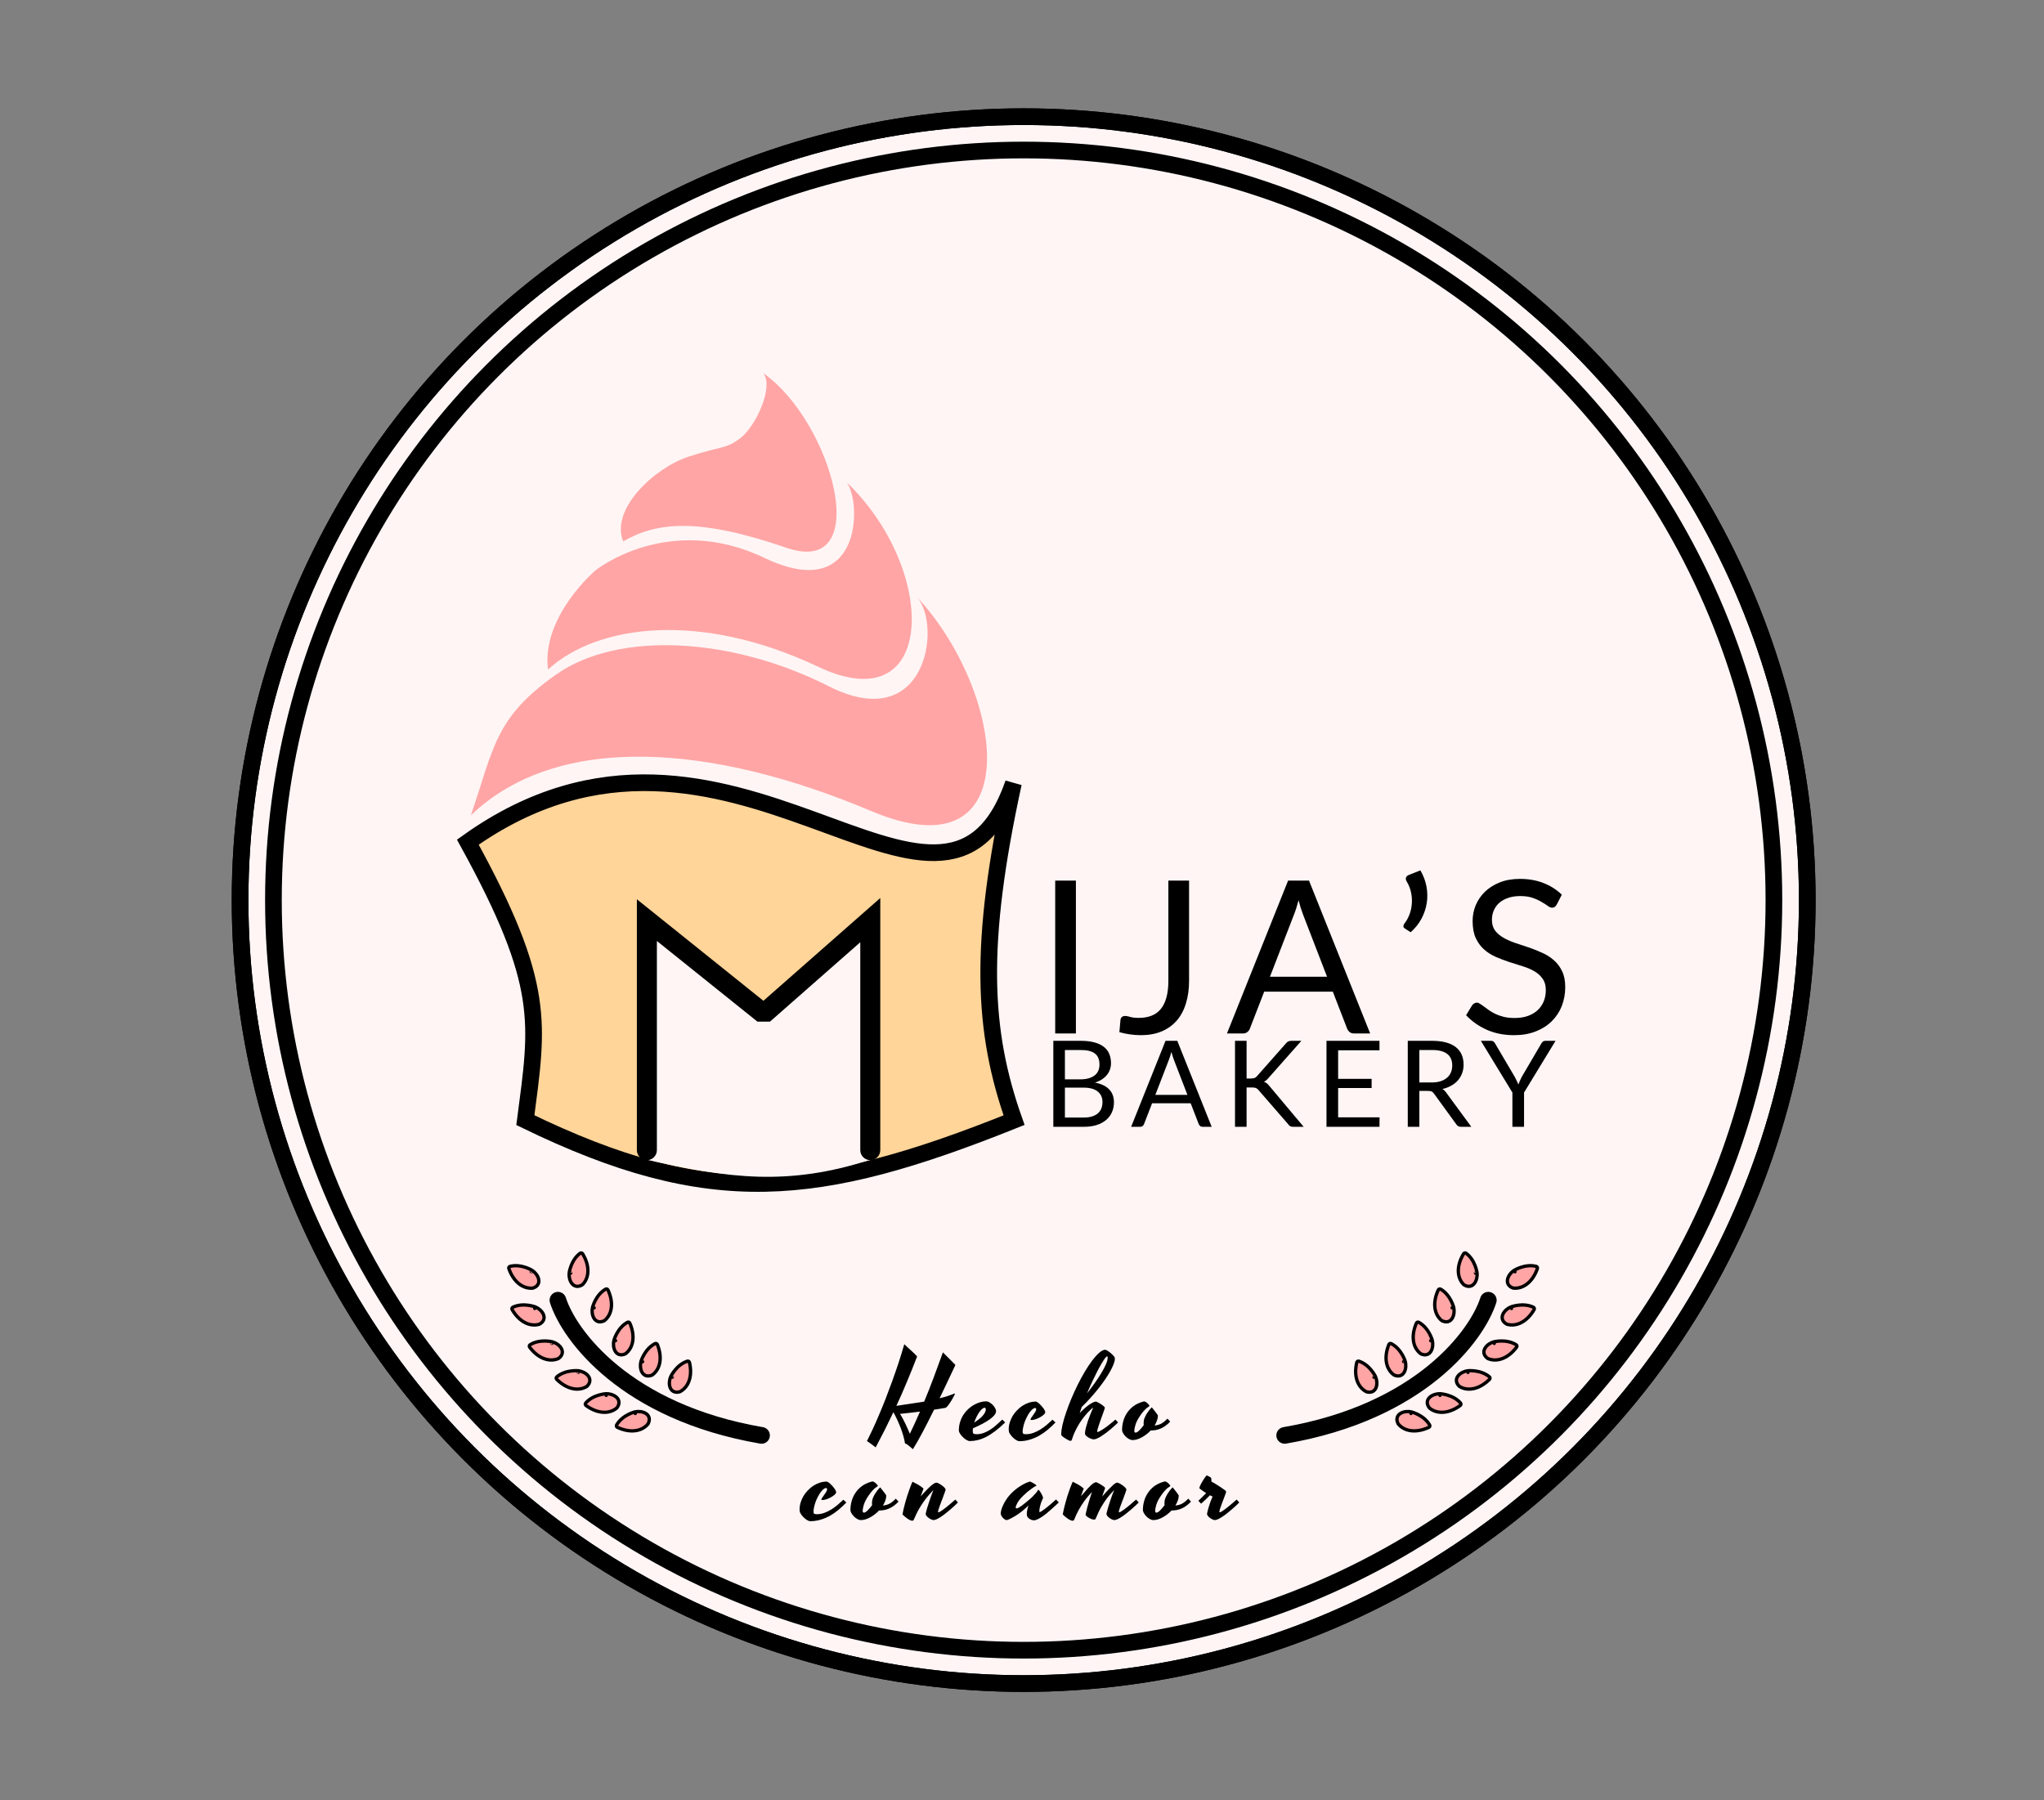<svg width="613" height="540" viewBox="0 0 613 540" fill="none" xmlns="http://www.w3.org/2000/svg">
<rect x="0" y="0" width="613" height="540" fill="#808080" stroke="none"/>
<circle cx="307" cy="270" r="235" fill="#FFF5F5" stroke="black" stroke-width="5" stroke-linecap="round"/>
<path d="M322.665 310H316.457V264.144H322.665V310ZM356.603 294.16C356.603 296.72 356.283 299.013 355.643 301.04C355.024 303.067 354.096 304.784 352.859 306.192C351.643 307.579 350.139 308.645 348.347 309.392C346.555 310.139 344.496 310.512 342.171 310.512C340.059 310.512 337.904 310.213 335.707 309.616C335.749 308.997 335.803 308.389 335.867 307.792C335.931 307.173 335.984 306.565 336.027 305.968C336.069 305.605 336.197 305.317 336.411 305.104C336.645 304.869 336.997 304.752 337.467 304.752C337.851 304.752 338.352 304.848 338.971 305.04C339.611 305.232 340.464 305.328 341.531 305.328C342.939 305.328 344.197 305.115 345.307 304.688C346.416 304.261 347.344 303.6 348.091 302.704C348.837 301.808 349.403 300.667 349.787 299.28C350.192 297.872 350.395 296.208 350.395 294.288V264.144H356.603V294.16ZM397.984 292.976L390.784 274.32C390.571 273.765 390.347 273.125 390.112 272.4C389.877 271.653 389.653 270.864 389.44 270.032C388.992 271.76 388.533 273.2 388.064 274.352L380.864 292.976H397.984ZM410.912 310H406.112C405.557 310 405.109 309.861 404.768 309.584C404.427 309.307 404.171 308.955 404 308.528L399.712 297.456H379.136L374.848 308.528C374.72 308.912 374.475 309.253 374.112 309.552C373.749 309.851 373.301 310 372.768 310H367.968L386.304 264.144H392.576L410.912 310ZM425.969 261.072C426.865 262.587 427.473 264.187 427.793 265.872C428.113 267.557 428.145 269.221 427.889 270.864C427.633 272.507 427.099 274.085 426.289 275.6C425.478 277.115 424.401 278.459 423.057 279.632L421.329 278.512C421.009 278.32 420.859 278.075 420.881 277.776C420.923 277.456 421.03 277.2 421.201 277.008C421.755 276.325 422.225 275.504 422.609 274.544C423.014 273.563 423.27 272.517 423.377 271.408C423.505 270.277 423.451 269.115 423.217 267.92C423.003 266.725 422.566 265.573 421.905 264.464C421.627 264.016 421.542 263.621 421.649 263.28C421.777 262.917 422.043 262.651 422.449 262.48L425.969 261.072ZM466.888 271.312C466.696 271.632 466.483 271.877 466.248 272.048C466.035 272.197 465.768 272.272 465.448 272.272C465.085 272.272 464.659 272.091 464.168 271.728C463.677 271.365 463.059 270.971 462.312 270.544C461.587 270.096 460.701 269.691 459.656 269.328C458.632 268.965 457.384 268.784 455.912 268.784C454.525 268.784 453.299 268.976 452.232 269.36C451.187 269.723 450.301 270.224 449.576 270.864C448.872 271.504 448.339 272.261 447.976 273.136C447.613 273.989 447.432 274.917 447.432 275.92C447.432 277.2 447.741 278.267 448.36 279.12C449 279.952 449.832 280.667 450.856 281.264C451.901 281.861 453.075 282.384 454.376 282.832C455.699 283.259 457.043 283.707 458.408 284.176C459.795 284.645 461.139 285.179 462.44 285.776C463.763 286.352 464.936 287.088 465.96 287.984C467.005 288.88 467.837 289.979 468.456 291.28C469.096 292.581 469.416 294.181 469.416 296.08C469.416 298.085 469.075 299.973 468.392 301.744C467.709 303.493 466.707 305.019 465.384 306.32C464.083 307.621 462.472 308.645 460.552 309.392C458.653 310.139 456.488 310.512 454.056 310.512C451.069 310.512 448.36 309.979 445.928 308.912C443.496 307.824 441.416 306.363 439.688 304.528L441.48 301.584C441.651 301.349 441.853 301.157 442.088 301.008C442.344 300.837 442.621 300.752 442.92 300.752C443.197 300.752 443.507 300.869 443.848 301.104C444.211 301.317 444.616 301.595 445.064 301.936C445.512 302.277 446.024 302.651 446.6 303.056C447.176 303.461 447.827 303.835 448.552 304.176C449.299 304.517 450.141 304.805 451.08 305.04C452.019 305.253 453.075 305.36 454.248 305.36C455.72 305.36 457.032 305.157 458.184 304.752C459.336 304.347 460.307 303.781 461.096 303.056C461.907 302.309 462.525 301.424 462.952 300.4C463.379 299.376 463.592 298.235 463.592 296.976C463.592 295.589 463.272 294.459 462.632 293.584C462.013 292.688 461.192 291.941 460.168 291.344C459.144 290.747 457.971 290.245 456.648 289.84C455.325 289.413 453.981 288.987 452.616 288.56C451.251 288.112 449.907 287.6 448.584 287.024C447.261 286.448 446.088 285.701 445.064 284.784C444.04 283.867 443.208 282.725 442.568 281.36C441.949 279.973 441.64 278.267 441.64 276.24C441.64 274.619 441.949 273.051 442.568 271.536C443.208 270.021 444.125 268.677 445.32 267.504C446.536 266.331 448.019 265.392 449.768 264.688C451.539 263.984 453.565 263.632 455.848 263.632C458.408 263.632 460.733 264.037 462.824 264.848C464.936 265.659 466.792 266.832 468.392 268.368L466.888 271.312Z" fill="black"/>
<path d="M324.949 335.228C325.945 335.228 326.803 335.114 327.523 334.886C328.243 334.658 328.831 334.34 329.287 333.932C329.755 333.512 330.097 333.02 330.313 332.456C330.529 331.88 330.637 331.25 330.637 330.566C330.637 329.234 330.163 328.184 329.215 327.416C328.267 326.636 326.845 326.246 324.949 326.246H319.369V335.228H324.949ZM319.369 314.96V323.762H323.977C324.961 323.762 325.813 323.654 326.533 323.438C327.265 323.222 327.865 322.922 328.333 322.538C328.813 322.154 329.167 321.692 329.395 321.152C329.623 320.6 329.737 320 329.737 319.352C329.737 317.828 329.281 316.718 328.369 316.022C327.457 315.314 326.041 314.96 324.121 314.96H319.369ZM324.121 312.206C325.705 312.206 327.067 312.362 328.207 312.674C329.359 312.986 330.301 313.43 331.033 314.006C331.777 314.582 332.323 315.29 332.671 316.13C333.019 316.958 333.193 317.894 333.193 318.938C333.193 319.574 333.091 320.186 332.887 320.774C332.695 321.35 332.401 321.89 332.005 322.394C331.609 322.898 331.105 323.354 330.493 323.762C329.893 324.158 329.185 324.482 328.369 324.734C330.265 325.094 331.687 325.772 332.635 326.768C333.595 327.752 334.075 329.048 334.075 330.656C334.075 331.748 333.871 332.744 333.463 333.644C333.067 334.544 332.479 335.318 331.699 335.966C330.931 336.614 329.983 337.118 328.855 337.478C327.727 337.826 326.443 338 325.003 338H315.895V312.206H324.121ZM356.115 328.424L352.065 317.93C351.945 317.618 351.819 317.258 351.687 316.85C351.555 316.43 351.429 315.986 351.309 315.518C351.057 316.49 350.799 317.3 350.535 317.948L346.485 328.424H356.115ZM363.387 338H360.687C360.375 338 360.123 337.922 359.931 337.766C359.739 337.61 359.595 337.412 359.499 337.172L357.087 330.944H345.513L343.101 337.172C343.029 337.388 342.891 337.58 342.687 337.748C342.483 337.916 342.231 338 341.931 338H339.231L349.545 312.206H353.073L363.387 338ZM373.854 323.51H375.168C375.624 323.51 375.99 323.456 376.266 323.348C376.542 323.228 376.794 323.03 377.022 322.754L385.608 313.034C385.848 312.722 386.1 312.506 386.364 312.386C386.628 312.266 386.952 312.206 387.336 312.206H390.288L380.46 323.312C380.22 323.6 379.986 323.84 379.758 324.032C379.542 324.212 379.308 324.362 379.056 324.482C379.38 324.59 379.674 324.752 379.938 324.968C380.202 325.172 380.46 325.442 380.712 325.778L390.972 338H387.948C387.72 338 387.522 337.988 387.354 337.964C387.198 337.928 387.06 337.88 386.94 337.82C386.82 337.748 386.712 337.67 386.616 337.586C386.532 337.49 386.448 337.382 386.364 337.262L377.472 327.02C377.232 326.72 376.974 326.51 376.698 326.39C376.422 326.258 376.002 326.192 375.438 326.192H373.854V338H370.38V312.206H373.854V323.51ZM413.728 335.156L413.71 338H397.816V312.206H413.71V315.05H401.308V323.618H411.352V326.354H401.308V335.156H413.728ZM429.34 324.698C430.348 324.698 431.236 324.578 432.004 324.338C432.784 324.086 433.432 323.738 433.948 323.294C434.476 322.838 434.872 322.298 435.136 321.674C435.4 321.05 435.532 320.36 435.532 319.604C435.532 318.068 435.028 316.91 434.02 316.13C433.012 315.35 431.5 314.96 429.484 314.96H425.668V324.698H429.34ZM441.256 338H438.16C437.524 338 437.056 337.754 436.756 337.262L430.06 328.046C429.856 327.758 429.634 327.554 429.394 327.434C429.166 327.302 428.806 327.236 428.314 327.236H425.668V338H422.194V312.206H429.484C431.116 312.206 432.526 312.374 433.714 312.71C434.902 313.034 435.88 313.508 436.648 314.132C437.428 314.756 438.004 315.512 438.376 316.4C438.748 317.276 438.934 318.26 438.934 319.352C438.934 320.264 438.79 321.116 438.502 321.908C438.214 322.7 437.794 323.414 437.242 324.05C436.702 324.674 436.036 325.208 435.244 325.652C434.464 326.096 433.576 326.432 432.58 326.66C433.024 326.912 433.408 327.278 433.732 327.758L441.256 338ZM457.063 327.722V338H453.571V327.722L444.121 312.206H447.181C447.493 312.206 447.739 312.284 447.919 312.44C448.099 312.584 448.255 312.776 448.387 313.016L454.291 323.042C454.507 323.462 454.705 323.858 454.885 324.23C455.065 324.59 455.221 324.956 455.353 325.328C455.485 324.956 455.635 324.59 455.803 324.23C455.971 323.858 456.157 323.462 456.361 323.042L462.247 313.016C462.355 312.812 462.505 312.626 462.697 312.458C462.889 312.29 463.135 312.206 463.435 312.206H466.513L457.063 327.722Z" fill="black"/>
<path d="M261.227 243.262C213.959 223.3 167.499 219.375 141.206 244.574C148.117 224.519 148.267 215.273 166.95 202.227C185.634 189.18 219.55 191.159 248.572 205.861C277.594 220.564 282.554 188.06 275.106 179.187C301.903 208.227 308.496 263.225 261.227 243.262Z" fill="#FFA5A5"/>
<path d="M245.426 200.025C209.947 183.215 179.115 187.319 164.352 200.83C162.311 184.954 178.552 171.111 178.552 171.111C178.552 171.111 200.322 153.518 229.348 167.384C258.373 181.249 258.49 151.087 253.99 144.737C281.465 171.156 280.904 216.835 245.426 200.025Z" fill="#FFA5A5"/>
<path d="M235.841 164.311C209.249 155.164 196.87 156.609 186.894 162.401C182.974 152.628 196.362 140.324 206.427 137.006C216.493 133.687 217.665 134.819 222.161 131.321C226.656 127.823 232.218 115.936 228.86 111.911C249.722 126.419 262.433 173.457 235.841 164.311Z" fill="#FFA5A5"/>
<path d="M140.306 252.613C163.933 295.605 161.347 306.837 157.558 336.003C212.992 362.984 245.128 359.624 304.121 336.003C294.698 309.338 293.365 283.424 303.931 234.954C282.44 296.487 218.953 196.485 140.306 252.613Z" fill="#FFD599" stroke="black" stroke-width="5"/>
<path d="M194 347.884V276L228.214 304.603H229.786L261 276V347.884C236.469 355.788 218.781 353.53 194 347.884Z" fill="#FFF5F5"/>
<path d="M261 276H264V269.366L259.019 273.747L261 276ZM194 276L195.878 273.66L191 269.746V276L194 276ZM191 345C191 346.657 192.343 348 194 348C195.657 348 197 346.657 197 345H191ZM228.214 303.455L226.337 305.795L227.159 306.455H228.214V303.455ZM229.786 303.455V306.455H230.918L231.768 305.708L229.786 303.455ZM258 345C258 346.657 259.343 348 261 348C262.657 348 264 346.657 264 345H258ZM191 276L191 345H197L197 276L191 276ZM192.122 278.34L226.337 305.795L230.092 301.116L195.878 273.66L192.122 278.34ZM228.214 306.455H229.786V300.455H228.214V306.455ZM231.768 305.708L262.981 278.253L259.019 273.747L227.805 301.203L231.768 305.708ZM258 276V345H264V276H258Z" fill="black"/>
<circle cx="307" cy="270" r="225" stroke="black" stroke-width="5" stroke-linecap="round"/>
<circle cx="307" cy="270" r="235" stroke="black" stroke-width="5" stroke-linecap="round"/>
<path d="M275.05 406.883C274.523 408.266 273.995 409.602 273.468 410.891C272.952 412.18 272.437 413.434 271.921 414.652C271.417 415.871 270.907 417.066 270.392 418.238C269.876 419.41 269.355 420.564 268.827 421.701C269.706 421.572 270.597 421.438 271.499 421.297C272.413 421.156 273.257 421.027 274.03 420.91C274.816 420.793 275.489 420.693 276.052 420.611C276.614 420.529 276.984 420.471 277.159 420.436C278.155 418.045 279.111 415.625 280.025 413.176C280.95 410.715 281.87 408.207 282.784 405.652C283.124 405.992 283.493 406.361 283.892 406.76C284.29 407.158 284.671 407.539 285.034 407.902C285.398 408.266 285.714 408.588 285.984 408.869C286.253 409.139 286.435 409.326 286.529 409.432C285.708 411.178 284.905 412.883 284.12 414.547C283.335 416.211 282.556 417.84 281.782 419.434C282.825 419.176 283.657 418.941 284.279 418.73C284.9 418.508 285.368 418.338 285.685 418.221C286.013 418.092 286.218 418.016 286.3 417.992C286.382 417.969 286.411 418.01 286.388 418.115C286.353 418.209 286.277 418.379 286.159 418.625C286.042 418.859 285.896 419.129 285.72 419.434C285.556 419.738 285.368 420.061 285.157 420.4C284.946 420.729 284.736 421.033 284.525 421.314C284.325 421.596 284.132 421.83 283.945 422.018C283.757 422.205 283.599 422.305 283.47 422.316C283.224 422.363 282.937 422.41 282.609 422.457C282.327 422.504 281.976 422.562 281.554 422.633C281.144 422.691 280.669 422.762 280.13 422.844C278.911 425.328 277.763 427.584 276.685 429.611C275.618 431.627 274.652 433.326 273.784 434.709C273.351 434.357 272.941 434.006 272.554 433.654C272.167 433.314 271.786 433.08 271.411 432.951C271.189 431.568 270.773 430.068 270.163 428.451C269.554 426.822 268.81 425.205 267.931 423.6C267.099 425.357 266.249 427.104 265.382 428.838C264.515 430.561 263.595 432.336 262.622 434.164C262.118 433.754 261.638 433.391 261.181 433.074C260.712 432.77 260.32 432.5 260.003 432.266C260.519 431.246 261.081 430.086 261.691 428.785C262.3 427.473 262.927 426.055 263.571 424.531C264.228 422.996 264.89 421.379 265.558 419.68C266.226 417.969 266.888 416.205 267.544 414.389C268.2 412.572 268.839 410.727 269.46 408.852C270.081 406.965 270.661 405.084 271.2 403.209C271.54 403.537 271.886 403.865 272.237 404.193C272.601 404.51 272.952 404.826 273.292 405.143C273.644 405.447 273.966 405.752 274.259 406.057C274.564 406.35 274.827 406.625 275.05 406.883ZM272.87 430.086C273.913 427.906 274.927 425.686 275.911 423.424C274.189 423.646 272.191 423.875 269.917 424.109C270.234 424.602 270.532 425.117 270.814 425.656C271.107 426.195 271.376 426.729 271.622 427.256C271.88 427.783 272.109 428.293 272.308 428.785C272.519 429.266 272.706 429.699 272.87 430.086ZM301.449 426.676C300.371 427.73 299.351 428.615 298.39 429.33C297.441 430.045 296.533 430.619 295.666 431.053C294.798 431.486 293.966 431.797 293.17 431.984C292.384 432.172 291.617 432.266 290.867 432.266C290.55 432.266 290.199 432.148 289.812 431.914C289.425 431.68 289.068 431.393 288.74 431.053C288.4 430.725 288.119 430.379 287.896 430.016C287.673 429.652 287.562 429.342 287.562 429.084C287.562 428.123 287.697 427.244 287.966 426.447C288.224 425.639 288.57 424.912 289.004 424.268C289.437 423.623 289.929 423.055 290.48 422.562C291.043 422.07 291.623 421.66 292.22 421.332C292.83 421.004 293.433 420.758 294.031 420.594C294.629 420.43 295.179 420.348 295.683 420.348C296.046 420.348 296.404 420.453 296.755 420.664C297.119 420.875 297.447 421.133 297.74 421.438C298.033 421.742 298.267 422.064 298.443 422.404C298.63 422.732 298.724 423.02 298.724 423.266C298.724 423.664 298.554 424.074 298.214 424.496C297.886 424.906 297.418 425.328 296.808 425.762C296.199 426.195 295.466 426.641 294.611 427.098C293.755 427.543 292.812 427.994 291.781 428.451C291.746 428.732 291.728 429.008 291.728 429.277C291.728 429.641 291.804 429.887 291.957 430.016C292.121 430.145 292.42 430.209 292.853 430.209C293.627 430.209 294.353 430.08 295.033 429.822C295.724 429.564 296.386 429.23 297.019 428.82C297.652 428.41 298.261 427.941 298.847 427.414C299.433 426.887 300.013 426.354 300.587 425.814L301.449 426.676ZM295.261 422.281C295.027 422.281 294.769 422.41 294.488 422.668C294.207 422.914 293.925 423.242 293.644 423.652C293.363 424.062 293.093 424.537 292.836 425.076C292.578 425.604 292.355 426.154 292.168 426.729C292.601 426.447 293.023 426.148 293.433 425.832C293.855 425.516 294.23 425.188 294.558 424.848C294.886 424.496 295.15 424.139 295.349 423.775C295.548 423.412 295.648 423.049 295.648 422.686C295.648 422.58 295.613 422.486 295.543 422.404C295.484 422.322 295.39 422.281 295.261 422.281ZM305.717 432.301C305.506 432.301 305.266 432.23 304.996 432.09C304.727 431.961 304.451 431.779 304.17 431.545C303.889 431.322 303.619 431.059 303.361 430.754C303.092 430.438 302.869 430.109 302.693 429.77C302.623 429.641 302.576 429.494 302.553 429.33C302.529 429.166 302.518 428.955 302.518 428.697C302.518 428.029 302.623 427.361 302.834 426.693C303.033 426.014 303.314 425.369 303.678 424.76C304.041 424.15 304.48 423.582 304.996 423.055C305.5 422.516 306.051 422.053 306.648 421.666C307.246 421.279 307.885 420.975 308.564 420.752C309.244 420.529 309.936 420.418 310.639 420.418C310.744 420.418 310.885 420.477 311.061 420.594C311.248 420.699 311.447 420.846 311.658 421.033C311.869 421.221 312.08 421.432 312.291 421.666C312.514 421.9 312.713 422.141 312.889 422.387C313.064 422.621 313.205 422.855 313.311 423.09C313.428 423.312 313.486 423.512 313.486 423.688C313.428 423.91 313.246 424.156 312.941 424.426C312.637 424.684 312.273 424.93 311.852 425.164C311.441 425.387 311.008 425.574 310.551 425.727C310.094 425.879 309.695 425.955 309.355 425.955C309.156 425.955 309.057 425.896 309.057 425.779C309.057 425.65 309.145 425.463 309.32 425.217C309.496 424.959 309.689 424.684 309.9 424.391C310.123 424.086 310.322 423.787 310.498 423.494C310.674 423.189 310.762 422.932 310.762 422.721C310.762 422.615 310.732 422.527 310.674 422.457C310.627 422.387 310.557 422.352 310.463 422.352C310.205 422.352 309.936 422.469 309.654 422.703C309.373 422.938 309.092 423.248 308.811 423.635C308.529 424.021 308.26 424.467 308.002 424.971C307.744 425.463 307.516 425.973 307.316 426.5C307.129 427.027 306.977 427.555 306.859 428.082C306.742 428.609 306.684 429.09 306.684 429.523C306.684 429.781 306.76 429.963 306.912 430.068C307.064 430.162 307.299 430.209 307.615 430.209C308.4 430.209 309.156 430.08 309.883 429.822C310.621 429.553 311.324 429.213 311.992 428.803C312.672 428.381 313.316 427.912 313.926 427.396C314.535 426.881 315.109 426.365 315.648 425.85C315.777 426.002 315.936 426.154 316.123 426.307C316.311 426.447 316.451 426.57 316.545 426.676C315.818 427.438 315.045 428.164 314.225 428.855C313.416 429.535 312.561 430.133 311.658 430.648C310.756 431.152 309.807 431.551 308.811 431.844C307.826 432.148 306.795 432.301 305.717 432.301ZM329.127 429.523C329.303 429.523 329.537 429.447 329.83 429.295C330.123 429.143 330.446 428.949 330.797 428.715C331.161 428.48 331.53 428.223 331.905 427.941C332.28 427.648 332.637 427.367 332.977 427.098C333.329 426.816 333.639 426.564 333.909 426.342C334.178 426.107 334.383 425.932 334.524 425.814C334.629 425.92 334.752 426.055 334.893 426.219C335.045 426.383 335.186 426.535 335.315 426.676C335.057 426.934 334.735 427.244 334.348 427.607C333.961 427.959 333.545 428.322 333.1 428.697C332.655 429.072 332.192 429.441 331.711 429.805C331.231 430.168 330.762 430.496 330.305 430.789C329.848 431.082 329.42 431.316 329.022 431.492C328.623 431.668 328.289 431.756 328.02 431.756C327.797 431.756 327.534 431.697 327.229 431.58C326.936 431.475 326.649 431.334 326.368 431.158C326.098 430.994 325.864 430.812 325.664 430.613C325.477 430.402 325.383 430.197 325.383 429.998C325.395 429.494 325.489 428.908 325.664 428.24C325.84 427.572 326.045 426.887 326.28 426.184C326.526 425.48 326.784 424.789 327.053 424.109C327.334 423.418 327.592 422.803 327.827 422.264C327.733 422.287 327.551 422.416 327.282 422.65C327.012 422.885 326.684 423.207 326.297 423.617C325.922 424.016 325.506 424.502 325.049 425.076C324.604 425.639 324.159 426.271 323.713 426.975C323.28 427.678 322.864 428.439 322.465 429.26C322.067 430.068 321.733 430.924 321.463 431.826C321.428 431.955 321.375 432.049 321.305 432.107C321.246 432.166 321.141 432.195 320.989 432.195C320.883 432.195 320.719 432.143 320.496 432.037C320.274 431.932 320.039 431.803 319.793 431.65C319.547 431.51 319.307 431.357 319.073 431.193C318.838 431.029 318.651 430.883 318.51 430.754C318.44 430.672 318.381 430.596 318.334 430.525C318.287 430.455 318.264 430.35 318.264 430.209C318.264 429.436 318.393 428.486 318.651 427.361C318.909 426.236 319.266 425.018 319.723 423.705C320.168 422.381 320.69 421.004 321.287 419.574C321.897 418.133 322.541 416.721 323.221 415.338C323.912 413.955 324.627 412.643 325.366 411.4C326.116 410.146 326.848 409.045 327.563 408.096C328.289 407.135 328.981 406.367 329.637 405.793C330.305 405.207 330.914 404.896 331.465 404.861C331.735 404.943 332.004 405.072 332.274 405.248C332.555 405.424 332.819 405.617 333.065 405.828C333.311 406.039 333.528 406.244 333.715 406.443C333.914 406.643 334.067 406.812 334.172 406.953C334.243 407.047 334.289 407.158 334.313 407.287C334.336 407.416 334.348 407.51 334.348 407.568C334.348 407.99 334.231 408.512 333.996 409.133C333.762 409.754 333.434 410.451 333.012 411.225C332.59 411.998 332.075 412.83 331.465 413.721C330.868 414.6 330.2 415.508 329.461 416.445C328.735 417.371 327.944 418.309 327.088 419.258C326.245 420.207 325.36 421.127 324.434 422.018C324.2 422.65 323.989 423.266 323.801 423.863C324.434 423.207 325.014 422.656 325.541 422.211C326.069 421.766 326.537 421.414 326.948 421.156C327.358 420.887 327.704 420.699 327.985 420.594C328.278 420.477 328.5 420.418 328.653 420.418C328.758 420.418 328.946 420.488 329.215 420.629C329.485 420.758 329.766 420.916 330.059 421.104C330.352 421.291 330.621 421.484 330.868 421.684C331.114 421.883 331.266 422.047 331.325 422.176C331.348 422.234 331.348 422.316 331.325 422.422C331.301 422.516 331.278 422.592 331.254 422.65C331.149 422.967 331.02 423.336 330.868 423.758C330.727 424.168 330.569 424.607 330.393 425.076C330.229 425.533 330.065 425.996 329.901 426.465C329.737 426.934 329.59 427.367 329.461 427.766C329.332 428.152 329.227 428.498 329.145 428.803C329.063 429.096 329.022 429.301 329.022 429.418C329.022 429.488 329.057 429.523 329.127 429.523ZM327.58 414.406C327.299 415.004 327.024 415.602 326.754 416.199C326.496 416.785 326.245 417.377 325.998 417.975C326.784 416.967 327.545 415.947 328.284 414.916C329.022 413.873 329.678 412.877 330.252 411.928C330.838 410.967 331.307 410.082 331.659 409.273C332.01 408.465 332.186 407.785 332.186 407.234C332.186 406.977 332.139 406.848 332.045 406.848C331.905 406.848 331.688 407.041 331.395 407.428C331.114 407.803 330.774 408.324 330.375 408.992C329.977 409.66 329.537 410.457 329.057 411.383C328.588 412.309 328.096 413.316 327.58 414.406ZM340.18 429.207C340.18 429.559 340.309 429.734 340.567 429.734C340.837 429.734 341.194 429.523 341.639 429.102C342.085 428.668 342.548 428.123 343.028 427.467C343.005 427.338 342.987 427.227 342.975 427.133C342.975 427.027 342.975 426.934 342.975 426.852C342.975 426.617 342.999 426.342 343.046 426.025C343.104 425.697 343.239 425.328 343.45 424.918C343.591 424.602 343.761 424.291 343.96 423.986C344.124 423.717 344.323 423.43 344.557 423.125C344.792 422.809 345.05 422.516 345.331 422.246L345.436 422.141C345.554 422.281 345.706 422.475 345.893 422.721C346.093 422.955 346.286 423.201 346.473 423.459C346.673 423.705 346.843 423.934 346.983 424.145C347.136 424.355 347.229 424.502 347.264 424.584C347.264 425.088 347.171 425.592 346.983 426.096C346.807 426.6 346.567 427.098 346.262 427.59C346.966 427.543 347.616 427.367 348.214 427.062C348.823 426.746 349.456 426.236 350.112 425.533C350.218 425.639 350.352 425.785 350.516 425.973C350.692 426.148 350.833 426.301 350.938 426.43C350.446 426.945 349.96 427.373 349.479 427.713C349.011 428.053 348.536 428.322 348.055 428.521C347.587 428.721 347.106 428.867 346.614 428.961C346.122 429.043 345.618 429.084 345.102 429.084C344.704 429.506 344.276 429.893 343.819 430.244C343.362 430.596 342.893 430.9 342.413 431.158C341.944 431.416 341.475 431.615 341.007 431.756C340.538 431.896 340.093 431.967 339.671 431.967C339.319 431.967 338.956 431.861 338.581 431.65C338.206 431.439 337.866 431.182 337.561 430.877C337.257 430.561 337.005 430.227 336.805 429.875C336.606 429.523 336.507 429.213 336.507 428.943C336.507 428.053 336.63 427.168 336.876 426.289C337.11 425.41 337.485 424.59 338.001 423.828C338.505 423.055 339.149 422.375 339.934 421.789C340.731 421.203 341.675 420.758 342.764 420.453C342.8 420.43 342.858 420.412 342.94 420.4C343.034 420.389 343.11 420.383 343.169 420.383C343.333 420.383 343.503 420.447 343.679 420.576C343.866 420.693 344.036 420.828 344.188 420.98C344.352 421.133 344.487 421.285 344.593 421.438C344.698 421.578 344.751 421.672 344.751 421.719C344.727 421.777 344.639 421.854 344.487 421.947C344.335 422.029 344.13 422.176 343.872 422.387C343.614 422.598 343.309 422.902 342.958 423.301C342.606 423.688 342.22 424.203 341.798 424.848C341.165 425.797 340.737 426.658 340.514 427.432C340.292 428.193 340.18 428.785 340.18 429.207Z" fill="black"/>
<path d="M243.002 456.301C242.791 456.301 242.55 456.23 242.281 456.09C242.011 455.961 241.736 455.779 241.455 455.545C241.173 455.322 240.904 455.059 240.646 454.754C240.377 454.438 240.154 454.109 239.978 453.77C239.908 453.641 239.861 453.494 239.838 453.33C239.814 453.166 239.802 452.955 239.802 452.697C239.802 452.029 239.908 451.361 240.119 450.693C240.318 450.014 240.599 449.369 240.963 448.76C241.326 448.15 241.765 447.582 242.281 447.055C242.785 446.516 243.336 446.053 243.933 445.666C244.531 445.279 245.17 444.975 245.849 444.752C246.529 444.529 247.22 444.418 247.923 444.418C248.029 444.418 248.17 444.477 248.345 444.594C248.533 444.699 248.732 444.846 248.943 445.033C249.154 445.221 249.365 445.432 249.576 445.666C249.798 445.9 249.998 446.141 250.173 446.387C250.349 446.621 250.49 446.855 250.595 447.09C250.713 447.312 250.771 447.512 250.771 447.688C250.713 447.91 250.531 448.156 250.226 448.426C249.921 448.684 249.558 448.93 249.136 449.164C248.726 449.387 248.293 449.574 247.836 449.727C247.379 449.879 246.98 449.955 246.64 449.955C246.441 449.955 246.341 449.896 246.341 449.779C246.341 449.65 246.429 449.463 246.605 449.217C246.781 448.959 246.974 448.684 247.185 448.391C247.408 448.086 247.607 447.787 247.783 447.494C247.959 447.189 248.046 446.932 248.046 446.721C248.046 446.615 248.017 446.527 247.959 446.457C247.912 446.387 247.841 446.352 247.748 446.352C247.49 446.352 247.22 446.469 246.939 446.703C246.658 446.938 246.377 447.248 246.095 447.635C245.814 448.021 245.545 448.467 245.287 448.971C245.029 449.463 244.8 449.973 244.601 450.5C244.414 451.027 244.261 451.555 244.144 452.082C244.027 452.609 243.968 453.09 243.968 453.523C243.968 453.781 244.045 453.963 244.197 454.068C244.349 454.162 244.584 454.209 244.9 454.209C245.685 454.209 246.441 454.08 247.168 453.822C247.906 453.553 248.609 453.213 249.277 452.803C249.957 452.381 250.601 451.912 251.211 451.396C251.82 450.881 252.394 450.365 252.933 449.85C253.062 450.002 253.22 450.154 253.408 450.307C253.595 450.447 253.736 450.57 253.83 450.676C253.103 451.438 252.33 452.164 251.509 452.855C250.701 453.535 249.845 454.133 248.943 454.648C248.041 455.152 247.091 455.551 246.095 455.844C245.111 456.148 244.08 456.301 243.002 456.301ZM258.713 453.207C258.713 453.559 258.842 453.734 259.1 453.734C259.369 453.734 259.727 453.523 260.172 453.102C260.617 452.668 261.08 452.123 261.561 451.467C261.537 451.338 261.52 451.227 261.508 451.133C261.508 451.027 261.508 450.934 261.508 450.852C261.508 450.617 261.531 450.342 261.578 450.025C261.637 449.697 261.771 449.328 261.982 448.918C262.123 448.602 262.293 448.291 262.492 447.986C262.656 447.717 262.855 447.43 263.09 447.125C263.324 446.809 263.582 446.516 263.863 446.246L263.969 446.141C264.086 446.281 264.238 446.475 264.426 446.721C264.625 446.955 264.818 447.201 265.006 447.459C265.205 447.705 265.375 447.934 265.516 448.145C265.668 448.355 265.762 448.502 265.797 448.584C265.797 449.088 265.703 449.592 265.516 450.096C265.34 450.6 265.1 451.098 264.795 451.59C265.498 451.543 266.148 451.367 266.746 451.062C267.355 450.746 267.988 450.236 268.645 449.533C268.75 449.639 268.885 449.785 269.049 449.973C269.225 450.148 269.365 450.301 269.471 450.43C268.979 450.945 268.492 451.373 268.012 451.713C267.543 452.053 267.068 452.322 266.588 452.521C266.119 452.721 265.639 452.867 265.146 452.961C264.654 453.043 264.15 453.084 263.635 453.084C263.236 453.506 262.809 453.893 262.352 454.244C261.895 454.596 261.426 454.9 260.945 455.158C260.477 455.416 260.008 455.615 259.539 455.756C259.07 455.896 258.625 455.967 258.203 455.967C257.852 455.967 257.488 455.861 257.113 455.65C256.738 455.439 256.398 455.182 256.094 454.877C255.789 454.561 255.537 454.227 255.338 453.875C255.139 453.523 255.039 453.213 255.039 452.943C255.039 452.053 255.162 451.168 255.408 450.289C255.643 449.41 256.018 448.59 256.533 447.828C257.037 447.055 257.682 446.375 258.467 445.789C259.264 445.203 260.207 444.758 261.297 444.453C261.332 444.43 261.391 444.412 261.473 444.4C261.566 444.389 261.643 444.383 261.701 444.383C261.865 444.383 262.035 444.447 262.211 444.576C262.398 444.693 262.568 444.828 262.721 444.98C262.885 445.133 263.02 445.285 263.125 445.438C263.23 445.578 263.283 445.672 263.283 445.719C263.26 445.777 263.172 445.854 263.02 445.947C262.867 446.029 262.662 446.176 262.404 446.387C262.146 446.598 261.842 446.902 261.49 447.301C261.139 447.688 260.752 448.203 260.33 448.848C259.697 449.797 259.27 450.658 259.047 451.432C258.824 452.193 258.713 452.785 258.713 453.207ZM276.973 446.51C276.832 446.885 276.692 447.266 276.551 447.652C276.411 448.039 276.27 448.438 276.129 448.848C276.868 448.004 277.5 447.318 278.028 446.791C278.567 446.252 279.018 445.83 279.381 445.525C279.756 445.221 280.055 445.016 280.278 444.91C280.512 444.793 280.694 444.734 280.823 444.734C280.975 444.734 281.204 444.811 281.508 444.963C281.813 445.115 282.118 445.303 282.422 445.525C282.739 445.748 283.008 445.977 283.231 446.211C283.465 446.445 283.582 446.65 283.582 446.826C283.582 446.861 283.577 446.908 283.565 446.967C283.553 447.014 283.536 447.078 283.512 447.16C283.418 447.453 283.295 447.799 283.143 448.197C283.002 448.596 282.85 449.012 282.686 449.445C282.522 449.867 282.358 450.295 282.194 450.729C282.03 451.15 281.883 451.549 281.754 451.924C281.625 452.299 281.52 452.627 281.438 452.908C281.356 453.189 281.315 453.395 281.315 453.523C281.315 453.594 281.35 453.629 281.42 453.629C281.549 453.629 281.743 453.553 282 453.4C282.258 453.248 282.551 453.049 282.879 452.803C283.219 452.557 283.571 452.287 283.934 451.994C284.297 451.701 284.643 451.414 284.971 451.133C285.311 450.84 285.616 450.576 285.885 450.342C286.155 450.107 286.36 449.932 286.5 449.814C286.618 449.92 286.746 450.055 286.887 450.219C287.028 450.383 287.163 450.535 287.291 450.676C287.034 450.934 286.711 451.25 286.325 451.625C285.938 451.988 285.516 452.363 285.059 452.75C284.614 453.137 284.145 453.523 283.653 453.91C283.172 454.297 282.704 454.643 282.246 454.947C281.789 455.252 281.362 455.498 280.963 455.686C280.565 455.873 280.231 455.967 279.961 455.967C279.786 455.967 279.563 455.902 279.293 455.773C279.024 455.656 278.76 455.504 278.502 455.316C278.256 455.141 278.045 454.941 277.87 454.719C277.694 454.496 277.606 454.279 277.606 454.068C277.711 453.588 277.852 453.043 278.028 452.434C278.215 451.824 278.414 451.203 278.625 450.57C278.836 449.926 279.053 449.293 279.276 448.672C279.51 448.039 279.733 447.459 279.944 446.932L279.909 446.967C279.686 447.236 279.364 447.594 278.942 448.039C278.532 448.473 278.063 449.035 277.536 449.727C277.008 450.406 276.452 451.232 275.866 452.205C275.28 453.166 274.705 454.309 274.143 455.633C274.073 455.797 274.008 455.926 273.95 456.02C273.891 456.113 273.78 456.16 273.616 456.16C273.416 456.16 273.188 456.102 272.93 455.984C272.684 455.879 272.432 455.732 272.174 455.545C271.905 455.369 271.641 455.17 271.383 454.947C271.114 454.725 270.873 454.502 270.663 454.279C270.663 454.209 270.698 454.01 270.768 453.682C270.827 453.354 270.914 452.943 271.032 452.451C271.149 451.947 271.295 451.379 271.471 450.746C271.647 450.102 271.846 449.428 272.069 448.725C272.291 448.021 272.538 447.307 272.807 446.58C273.065 445.842 273.346 445.133 273.651 444.453C274.143 444.688 274.688 444.975 275.286 445.314C275.895 445.654 276.457 446.053 276.973 446.51ZM311.7 453.453C311.7 453.523 311.736 453.559 311.806 453.559C311.911 453.559 312.087 453.482 312.333 453.33C312.579 453.178 312.861 452.984 313.177 452.75C313.493 452.516 313.827 452.252 314.179 451.959C314.542 451.666 314.888 451.379 315.216 451.098C315.544 450.816 315.837 450.559 316.095 450.324C316.364 450.09 316.57 449.908 316.71 449.779C316.816 449.885 316.945 450.025 317.097 450.201C317.261 450.377 317.407 450.535 317.536 450.676C317.255 450.934 316.915 451.25 316.517 451.625C316.13 451.988 315.708 452.369 315.251 452.768C314.806 453.166 314.343 453.564 313.863 453.963C313.382 454.35 312.913 454.695 312.456 455C311.999 455.305 311.566 455.551 311.155 455.738C310.745 455.938 310.388 456.037 310.083 456.037C309.872 456.037 309.638 455.996 309.38 455.914C309.134 455.832 308.905 455.715 308.695 455.562C308.484 455.422 308.308 455.252 308.167 455.053C308.027 454.854 307.956 454.631 307.956 454.385C307.956 454.291 307.95 454.18 307.939 454.051C307.939 453.91 307.95 453.734 307.974 453.523C307.997 453.301 308.044 453.037 308.114 452.732C308.185 452.416 308.29 452.029 308.431 451.572C308.044 451.982 307.587 452.41 307.06 452.855C306.544 453.301 305.999 453.723 305.425 454.121C304.851 454.52 304.271 454.877 303.685 455.193C303.111 455.521 302.577 455.768 302.085 455.932C302.027 455.955 301.98 455.967 301.945 455.967C301.909 455.967 301.874 455.967 301.839 455.967C301.722 455.967 301.57 455.908 301.382 455.791C301.183 455.674 300.989 455.516 300.802 455.316C300.614 455.129 300.456 454.912 300.327 454.666C300.187 454.42 300.116 454.174 300.116 453.928C300.116 453.857 300.152 453.623 300.222 453.225C300.292 452.826 300.462 452.322 300.732 451.713C300.989 451.092 301.376 450.4 301.892 449.639C302.407 448.865 303.111 448.074 304.001 447.266C304.458 446.855 304.95 446.469 305.478 446.105C305.923 445.801 306.433 445.49 307.007 445.174C307.581 444.857 308.185 444.605 308.818 444.418C308.841 444.418 308.859 444.412 308.87 444.4C308.894 444.389 308.923 444.395 308.958 444.418C309.099 444.465 309.263 444.541 309.45 444.646C309.65 444.74 309.843 444.846 310.03 444.963C310.23 445.068 310.4 445.18 310.54 445.297C310.693 445.402 310.792 445.49 310.839 445.561C310.851 445.584 310.851 445.602 310.839 445.613L310.804 445.648C310.277 445.93 309.779 446.246 309.31 446.598C308.841 446.938 308.425 447.26 308.062 447.564C307.64 447.928 307.247 448.285 306.884 448.637C306.029 449.48 305.437 450.213 305.109 450.834C304.78 451.443 304.616 451.883 304.616 452.152C304.616 452.352 304.698 452.451 304.863 452.451C305.027 452.451 305.232 452.387 305.478 452.258C305.736 452.117 306.023 451.936 306.339 451.713C306.655 451.479 307.001 451.209 307.376 450.904C307.763 450.588 308.161 450.26 308.571 449.92C308.935 449.627 309.286 449.311 309.626 448.971C309.919 448.689 310.224 448.367 310.54 448.004C310.857 447.641 311.126 447.271 311.349 446.896C311.349 446.885 311.355 446.873 311.366 446.861C311.378 446.85 311.396 446.85 311.419 446.861C311.548 446.955 311.695 447.113 311.859 447.336C312.023 447.547 312.175 447.781 312.316 448.039C312.456 448.297 312.573 448.549 312.667 448.795C312.773 449.029 312.825 449.211 312.825 449.34C312.556 449.891 312.345 450.395 312.193 450.852C312.052 451.297 311.941 451.689 311.859 452.029C311.788 452.369 311.741 452.662 311.718 452.908C311.706 453.143 311.7 453.324 311.7 453.453ZM325.021 446.51C324.88 446.873 324.74 447.248 324.599 447.635C324.459 448.021 324.324 448.414 324.195 448.812C324.933 447.934 325.543 447.23 326.023 446.703C326.515 446.176 326.92 445.766 327.236 445.473C327.564 445.18 327.834 444.975 328.045 444.857C328.255 444.74 328.449 444.652 328.625 444.594C328.73 444.594 328.906 444.652 329.152 444.77C329.41 444.887 329.679 445.033 329.961 445.209C330.254 445.373 330.529 445.549 330.787 445.736C331.045 445.912 331.226 446.059 331.332 446.176C331.425 446.27 331.437 446.404 331.367 446.58C331.226 446.955 331.086 447.336 330.945 447.723C330.816 448.098 330.687 448.484 330.558 448.883C331.343 447.98 332 447.26 332.527 446.721C333.054 446.17 333.482 445.748 333.81 445.455C334.15 445.162 334.414 444.969 334.601 444.875C334.789 444.781 334.935 444.734 335.041 444.734C335.193 444.734 335.421 444.811 335.726 444.963C336.031 445.115 336.336 445.303 336.64 445.525C336.957 445.748 337.226 445.977 337.449 446.211C337.683 446.445 337.8 446.65 337.8 446.826C337.8 446.861 337.795 446.908 337.783 446.967C337.771 447.014 337.754 447.078 337.73 447.16C337.636 447.453 337.513 447.799 337.361 448.197C337.22 448.596 337.068 449.012 336.904 449.445C336.74 449.867 336.576 450.295 336.412 450.729C336.248 451.15 336.101 451.549 335.972 451.924C335.843 452.299 335.738 452.627 335.656 452.908C335.574 453.189 335.533 453.395 335.533 453.523C335.533 453.594 335.568 453.629 335.638 453.629C335.767 453.629 335.961 453.553 336.218 453.4C336.476 453.248 336.769 453.049 337.097 452.803C337.437 452.557 337.789 452.287 338.152 451.994C338.515 451.701 338.861 451.414 339.189 451.133C339.529 450.84 339.834 450.576 340.103 450.342C340.373 450.107 340.578 449.932 340.718 449.814C340.824 449.92 340.947 450.055 341.088 450.219C341.24 450.383 341.38 450.535 341.509 450.676C341.252 450.934 340.929 451.25 340.543 451.625C340.156 451.988 339.734 452.363 339.277 452.75C338.832 453.137 338.363 453.523 337.871 453.91C337.39 454.297 336.921 454.643 336.464 454.947C336.007 455.252 335.58 455.498 335.181 455.686C334.783 455.873 334.443 455.967 334.162 455.967C333.986 455.967 333.763 455.902 333.494 455.773C333.224 455.656 332.966 455.504 332.72 455.316C332.474 455.141 332.263 454.941 332.088 454.719C331.912 454.496 331.824 454.279 331.824 454.068C331.929 453.588 332.07 453.043 332.246 452.434C332.421 451.824 332.615 451.203 332.826 450.57C333.037 449.926 333.254 449.293 333.476 448.672C333.711 448.051 333.933 447.477 334.144 446.949C333.91 447.23 333.599 447.57 333.213 447.969C332.826 448.367 332.386 448.895 331.894 449.551C331.402 450.195 330.875 450.998 330.312 451.959C329.75 452.92 329.187 454.092 328.625 455.475C328.554 455.709 328.384 455.826 328.115 455.826C327.974 455.826 327.798 455.797 327.588 455.738C327.388 455.691 327.171 455.609 326.937 455.492C326.714 455.387 326.48 455.252 326.234 455.088C326 454.924 325.777 454.725 325.566 454.49C325.566 454.408 325.607 454.162 325.689 453.752C325.783 453.33 325.912 452.797 326.076 452.152C326.252 451.508 326.457 450.787 326.691 449.99C326.925 449.193 327.189 448.373 327.482 447.529C327.201 447.834 326.849 448.227 326.427 448.707C326.005 449.176 325.554 449.75 325.074 450.43C324.593 451.098 324.101 451.877 323.597 452.768C323.093 453.658 322.619 454.666 322.173 455.791C322.103 456.037 321.939 456.16 321.681 456.16C321.482 456.16 321.259 456.102 321.013 455.984C320.755 455.879 320.498 455.732 320.24 455.545C319.97 455.369 319.707 455.17 319.449 454.947C319.179 454.725 318.939 454.502 318.728 454.279C318.728 454.209 318.763 454.01 318.834 453.682C318.892 453.354 318.98 452.943 319.097 452.451C319.214 451.947 319.361 451.379 319.537 450.746C319.701 450.102 319.894 449.428 320.117 448.725C320.339 448.021 320.586 447.307 320.855 446.58C321.125 445.842 321.412 445.133 321.716 444.453C322.209 444.688 322.754 444.975 323.351 445.314C323.961 445.654 324.517 446.053 325.021 446.51ZM346.428 453.207C346.428 453.559 346.557 453.734 346.814 453.734C347.084 453.734 347.441 453.523 347.887 453.102C348.332 452.668 348.795 452.123 349.275 451.467C349.252 451.338 349.234 451.227 349.223 451.133C349.223 451.027 349.223 450.934 349.223 450.852C349.223 450.617 349.246 450.342 349.293 450.025C349.352 449.697 349.486 449.328 349.697 448.918C349.838 448.602 350.008 448.291 350.207 447.986C350.371 447.717 350.57 447.43 350.805 447.125C351.039 446.809 351.297 446.516 351.578 446.246L351.684 446.141C351.801 446.281 351.953 446.475 352.141 446.721C352.34 446.955 352.533 447.201 352.721 447.459C352.92 447.705 353.09 447.934 353.23 448.145C353.383 448.355 353.477 448.502 353.512 448.584C353.512 449.088 353.418 449.592 353.23 450.096C353.055 450.6 352.814 451.098 352.51 451.59C353.213 451.543 353.863 451.367 354.461 451.062C355.07 450.746 355.703 450.236 356.359 449.533C356.465 449.639 356.6 449.785 356.764 449.973C356.939 450.148 357.08 450.301 357.186 450.43C356.693 450.945 356.207 451.373 355.727 451.713C355.258 452.053 354.783 452.322 354.303 452.521C353.834 452.721 353.354 452.867 352.861 452.961C352.369 453.043 351.865 453.084 351.35 453.084C350.951 453.506 350.523 453.893 350.066 454.244C349.609 454.596 349.141 454.9 348.66 455.158C348.191 455.416 347.723 455.615 347.254 455.756C346.785 455.896 346.34 455.967 345.918 455.967C345.566 455.967 345.203 455.861 344.828 455.65C344.453 455.439 344.113 455.182 343.809 454.877C343.504 454.561 343.252 454.227 343.053 453.875C342.854 453.523 342.754 453.213 342.754 452.943C342.754 452.053 342.877 451.168 343.123 450.289C343.357 449.41 343.732 448.59 344.248 447.828C344.752 447.055 345.396 446.375 346.182 445.789C346.979 445.203 347.922 444.758 349.012 444.453C349.047 444.43 349.105 444.412 349.188 444.4C349.281 444.389 349.357 444.383 349.416 444.383C349.58 444.383 349.75 444.447 349.926 444.576C350.113 444.693 350.283 444.828 350.436 444.98C350.6 445.133 350.734 445.285 350.84 445.438C350.945 445.578 350.998 445.672 350.998 445.719C350.975 445.777 350.887 445.854 350.734 445.947C350.582 446.029 350.377 446.176 350.119 446.387C349.861 446.598 349.557 446.902 349.205 447.301C348.854 447.688 348.467 448.203 348.045 448.848C347.412 449.797 346.984 450.658 346.762 451.432C346.539 452.193 346.428 452.785 346.428 453.207ZM367.676 447.723C367.524 448.18 367.33 448.701 367.096 449.287C366.873 449.873 366.657 450.447 366.446 451.01C366.235 451.572 366.053 452.082 365.901 452.539C365.76 452.996 365.69 453.324 365.69 453.523C365.69 453.594 365.725 453.629 365.795 453.629C365.924 453.629 366.118 453.553 366.375 453.4C366.633 453.248 366.926 453.049 367.254 452.803C367.594 452.557 367.946 452.287 368.309 451.994C368.672 451.701 369.018 451.414 369.346 451.133C369.686 450.84 369.991 450.576 370.26 450.342C370.53 450.107 370.735 449.932 370.875 449.814C370.981 449.92 371.104 450.055 371.245 450.219C371.397 450.383 371.537 450.535 371.666 450.676C371.409 450.934 371.086 451.25 370.7 451.625C370.313 451.988 369.891 452.363 369.434 452.75C368.989 453.137 368.52 453.523 368.028 453.91C367.547 454.297 367.073 454.643 366.604 454.947C366.147 455.252 365.719 455.498 365.321 455.686C364.922 455.873 364.588 455.967 364.319 455.967C364.143 455.967 363.92 455.902 363.651 455.773C363.381 455.656 363.123 455.504 362.877 455.316C362.631 455.141 362.42 454.941 362.245 454.719C362.069 454.496 361.981 454.279 361.981 454.068C362.157 453.283 362.332 452.598 362.508 452.012C362.684 451.426 362.848 450.928 363 450.518C363.153 450.096 363.287 449.756 363.405 449.498C363.522 449.24 363.61 449.047 363.668 448.918C363.528 448.859 363.393 448.795 363.264 448.725C363.135 448.654 363.006 448.584 362.877 448.514C362.69 448.713 362.479 448.924 362.245 449.146C362.022 449.369 361.793 449.592 361.559 449.814C361.325 450.037 361.09 450.254 360.856 450.465C360.621 450.676 360.411 450.869 360.223 451.045L359.379 450.184C359.684 449.891 360.053 449.539 360.487 449.129C360.909 448.707 361.325 448.285 361.735 447.863C361.442 447.688 361.178 447.523 360.944 447.371C360.709 447.207 360.51 447.061 360.346 446.932C360.147 446.791 359.971 446.662 359.819 446.545C359.748 446.51 359.713 446.434 359.713 446.316C359.713 446.188 359.766 446.006 359.871 445.771C359.965 445.525 360.088 445.268 360.241 444.998C360.393 444.717 360.557 444.436 360.733 444.154C360.909 443.861 361.079 443.598 361.243 443.363C361.407 443.129 361.547 442.941 361.664 442.801C361.793 442.648 361.875 442.572 361.911 442.572C361.934 442.572 362.01 442.602 362.139 442.66C362.28 442.719 362.426 442.789 362.579 442.871C362.731 442.941 362.871 443.023 363 443.117C363.129 443.211 363.211 443.293 363.246 443.363C363.258 443.422 363.27 443.545 363.282 443.732C363.293 443.92 363.305 444.148 363.317 444.418C363.774 444.652 364.243 444.922 364.723 445.227C365.204 445.52 365.643 445.801 366.041 446.07C366.51 446.375 366.955 446.686 367.377 447.002C367.53 447.096 367.623 447.213 367.659 447.354C367.705 447.494 367.711 447.617 367.676 447.723Z" fill="black"/>
<path d="M385.281 430.563C426.008 423.562 442.96 400.613 446.346 390.013" stroke="black" stroke-width="5" stroke-linecap="round"/>
<path d="M428.526 428.138C428.653 428.079 428.749 427.969 428.791 427.836C428.833 427.703 428.817 427.558 428.747 427.436C427.874 425.919 426.489 424.941 425.354 424.348C424.783 424.049 424.265 423.843 423.888 423.71C423.7 423.644 423.546 423.596 423.438 423.564C423.384 423.548 423.341 423.536 423.311 423.528L423.276 423.519L423.266 423.516L423.263 423.515L423.262 423.515L423.261 423.515C423.261 423.515 423.261 423.515 423.141 423.999L423.261 423.515L423.258 423.514C422.311 423.286 421.027 423.382 420.107 423.904C419.636 424.17 419.225 424.569 419.043 425.129C418.859 425.693 418.935 426.333 419.27 427.022C419.287 427.056 419.307 427.088 419.331 427.118C421.151 429.367 424.648 429.954 428.526 428.138Z" fill="#FFA5A5" stroke="black" stroke-linecap="round" stroke-linejoin="round"/>
<path d="M437.938 421.587C438.051 421.504 438.124 421.378 438.139 421.239C438.155 421.1 438.111 420.961 438.019 420.855C436.87 419.535 435.322 418.843 434.094 418.48C433.475 418.298 432.927 418.195 432.532 418.138C432.335 418.109 432.174 418.091 432.062 418.081C432.006 418.076 431.962 418.073 431.931 418.071L431.895 418.068L431.884 418.068L431.881 418.067L431.88 418.067L431.879 418.067C431.879 418.067 431.879 418.067 431.855 418.565L431.879 418.067L431.876 418.067C430.902 418.026 429.661 418.369 428.859 419.058C428.449 419.41 428.123 419.882 428.052 420.466C427.981 421.054 428.179 421.668 428.641 422.279C428.663 422.31 428.69 422.337 428.719 422.362C430.939 424.217 434.484 424.118 437.938 421.587Z" fill="#FFA5A5" stroke="black" stroke-linecap="round" stroke-linejoin="round"/>
<path d="M446.718 413.739C446.817 413.641 446.87 413.505 446.864 413.365C446.859 413.225 446.795 413.094 446.688 413.004C445.352 411.872 443.717 411.423 442.448 411.249C441.81 411.162 441.252 411.143 440.853 411.146C440.653 411.148 440.492 411.155 440.38 411.162C440.324 411.165 440.279 411.168 440.249 411.171L440.212 411.174L440.202 411.175L440.199 411.175L440.197 411.176L440.197 411.176C440.197 411.176 440.197 411.176 440.248 411.672L440.197 411.176L440.194 411.176C439.225 411.282 438.05 411.809 437.361 412.611C437.009 413.021 436.758 413.536 436.776 414.125C436.794 414.717 437.083 415.294 437.632 415.829C437.659 415.855 437.689 415.878 437.722 415.898C440.197 417.396 443.686 416.763 446.718 413.739Z" fill="#FFA5A5" stroke="black" stroke-linecap="round" stroke-linejoin="round"/>
<path d="M454.832 404.097C454.915 403.985 454.949 403.843 454.923 403.706C454.897 403.568 454.815 403.447 454.697 403.373C453.212 402.445 451.53 402.234 450.249 402.244C449.605 402.249 449.051 402.31 448.656 402.37C448.458 402.401 448.3 402.43 448.19 402.453C448.135 402.465 448.092 402.474 448.061 402.481L448.026 402.49L448.016 402.492L448.012 402.493L448.011 402.493L448.011 402.493C448.011 402.493 448.011 402.493 448.133 402.977L448.011 402.493L448.008 402.494C447.064 402.738 445.976 403.427 445.41 404.32C445.12 404.776 444.945 405.322 445.047 405.902C445.15 406.486 445.518 407.015 446.138 407.466C446.169 407.488 446.202 407.507 446.237 407.522C448.901 408.65 452.264 407.524 454.832 404.097Z" fill="#FFA5A5" stroke="black" stroke-linecap="round" stroke-linejoin="round"/>
<path d="M460.088 392.822C460.158 392.701 460.175 392.556 460.133 392.423C460.092 392.289 459.996 392.179 459.87 392.119C458.287 391.37 456.592 391.357 455.321 391.516C454.682 391.596 454.138 391.722 453.753 391.827C453.561 391.88 453.407 391.928 453.3 391.964C453.247 391.982 453.205 391.996 453.176 392.007L453.141 392.019L453.132 392.023L453.129 392.024L453.127 392.024L453.127 392.024C453.127 392.025 453.127 392.025 453.304 392.491L453.127 392.025L453.124 392.026C452.215 392.378 451.215 393.189 450.757 394.142C450.522 394.629 450.412 395.191 450.581 395.755C450.751 396.323 451.178 396.806 451.847 397.181C451.88 397.2 451.915 397.215 451.951 397.225C454.729 398.035 457.937 396.525 460.088 392.822Z" fill="#FFA5A5" stroke="black" stroke-linecap="round" stroke-linejoin="round"/>
<path d="M461.065 380.515C461.111 380.383 461.1 380.237 461.033 380.114C460.967 379.991 460.852 379.901 460.717 379.866C459.021 379.432 457.354 379.743 456.137 380.141C455.524 380.342 455.015 380.569 454.657 380.746C454.478 380.835 454.336 380.911 454.238 380.966C454.189 380.994 454.151 381.016 454.124 381.032L454.093 381.051L454.084 381.056L454.081 381.058L454.08 381.059L454.08 381.059C454.08 381.059 454.08 381.059 454.343 381.483L454.08 381.059L454.077 381.061C453.252 381.58 452.425 382.567 452.157 383.589C452.019 384.112 452.019 384.685 452.292 385.207C452.567 385.732 453.079 386.124 453.806 386.365C453.842 386.377 453.88 386.385 453.917 386.388C456.798 386.654 459.66 384.56 461.065 380.515Z" fill="#FFA5A5" stroke="black" stroke-linecap="round" stroke-linejoin="round"/>
<path d="M406.899 408.663C406.932 408.527 407.02 408.411 407.142 408.343C407.264 408.274 407.409 408.26 407.542 408.304C409.205 408.851 410.443 410.01 411.254 411.001C411.662 411.5 411.97 411.965 412.176 412.307C412.279 412.478 412.357 412.619 412.41 412.718C412.437 412.768 412.457 412.807 412.471 412.835L412.487 412.868L412.492 412.877L412.493 412.88L412.494 412.881L412.494 412.881C412.494 412.881 412.494 412.882 412.044 413.097L412.494 412.882L412.495 412.884C412.911 413.766 413.077 415.043 412.753 416.049C412.587 416.564 412.279 417.047 411.769 417.339C411.254 417.634 410.612 417.689 409.869 417.501C409.832 417.491 409.796 417.478 409.762 417.461C407.191 416.134 405.907 412.829 406.899 408.663Z" fill="#FFA5A5" stroke="black" stroke-linecap="round" stroke-linejoin="round"/>
<path d="M416.531 403.294C416.584 403.165 416.688 403.063 416.819 403.014C416.95 402.965 417.096 402.973 417.221 403.036C418.782 403.828 419.831 405.161 420.483 406.263C420.811 406.818 421.045 407.324 421.197 407.693C421.273 407.878 421.329 408.029 421.366 408.135C421.385 408.188 421.399 408.23 421.409 408.26L421.42 408.294L421.423 408.304L421.424 408.308L421.424 408.309L421.424 408.309C421.424 408.309 421.425 408.309 420.947 408.454L421.425 408.309L421.425 408.312C421.703 409.246 421.674 410.534 421.202 411.48C420.96 411.963 420.583 412.395 420.034 412.606C419.481 412.82 418.837 412.778 418.131 412.479C418.096 412.464 418.063 412.445 418.033 412.423C415.691 410.723 414.921 407.262 416.531 403.294Z" fill="#FFA5A5" stroke="black" stroke-linecap="round" stroke-linejoin="round"/>
<path d="M424.789 396.876C424.845 396.747 424.952 396.649 425.085 396.603C425.217 396.558 425.362 396.57 425.485 396.637C427.024 397.471 428.036 398.832 428.658 399.952C428.97 400.515 429.19 401.028 429.332 401.401C429.403 401.588 429.455 401.74 429.489 401.847C429.506 401.901 429.519 401.943 429.528 401.973L429.538 402.008L429.541 402.018L429.542 402.021L429.542 402.022L429.543 402.023C429.543 402.023 429.543 402.023 429.062 402.155L429.543 402.023L429.543 402.026C429.796 402.967 429.731 404.254 429.233 405.186C428.978 405.663 428.589 406.084 428.035 406.28C427.476 406.478 426.834 406.419 426.136 406.101C426.102 406.085 426.069 406.065 426.039 406.042C423.745 404.279 423.07 400.798 424.789 396.876Z" fill="#FFA5A5" stroke="black" stroke-linecap="round" stroke-linejoin="round"/>
<path d="M431.347 386.922C431.407 386.795 431.516 386.699 431.65 386.657C431.783 386.614 431.928 386.63 432.049 386.7C433.567 387.572 434.545 388.957 435.139 390.092C435.438 390.663 435.645 391.181 435.778 391.557C435.845 391.745 435.893 391.899 435.925 392.007C435.94 392.061 435.952 392.104 435.96 392.134L435.97 392.169L435.972 392.179L435.973 392.182L435.973 392.183L435.974 392.184C435.974 392.184 435.974 392.184 435.49 392.304L435.974 392.184L435.974 392.187C436.203 393.134 436.107 394.419 435.587 395.339C435.32 395.809 434.921 396.22 434.362 396.403C433.798 396.587 433.158 396.512 432.468 396.177C432.434 396.16 432.402 396.14 432.373 396.116C430.123 394.297 429.533 390.8 431.347 386.922Z" fill="#FFA5A5" stroke="black" stroke-linecap="round" stroke-linejoin="round"/>
<path d="M438.952 376.064C439.025 375.944 439.144 375.861 439.282 375.834C439.419 375.807 439.561 375.838 439.674 375.921C441.086 376.955 441.906 378.44 442.371 379.633C442.605 380.233 442.754 380.771 442.844 381.16C442.889 381.354 442.92 381.512 442.94 381.623C442.95 381.679 442.957 381.722 442.961 381.753L442.967 381.789L442.968 381.8L442.969 381.803L442.969 381.804L442.969 381.804C442.969 381.805 442.969 381.805 442.475 381.871L442.969 381.805L442.969 381.808C443.093 382.774 442.855 384.04 442.236 384.897C441.92 385.336 441.478 385.7 440.901 385.82C440.321 385.941 439.693 385.795 439.045 385.386C439.012 385.366 438.983 385.342 438.956 385.315C436.921 383.259 436.721 379.719 438.952 376.064Z" fill="#FFA5A5" stroke="black" stroke-linecap="round" stroke-linejoin="round"/>
<path d="M228.388 430.563C187.661 423.562 170.709 400.613 167.323 390.013" stroke="black" stroke-width="5" stroke-linecap="round"/>
<path d="M185.143 428.138C185.017 428.079 184.921 427.969 184.878 427.836C184.836 427.703 184.852 427.558 184.922 427.436C185.795 425.919 187.18 424.941 188.315 424.348C188.886 424.049 189.404 423.843 189.781 423.71C189.969 423.644 190.123 423.596 190.231 423.564C190.285 423.548 190.328 423.536 190.358 423.528L190.393 423.519L190.403 423.516L190.406 423.515L190.407 423.515L190.408 423.515C190.408 423.515 190.408 423.515 190.528 423.999L190.408 423.515L190.411 423.514C191.358 423.286 192.643 423.382 193.563 423.904C194.033 424.17 194.444 424.569 194.626 425.129C194.81 425.693 194.735 426.333 194.399 427.022C194.383 427.056 194.362 427.088 194.338 427.118C192.518 429.367 189.021 429.954 185.143 428.138Z" fill="#FFA5A5" stroke="black" stroke-linecap="round" stroke-linejoin="round"/>
<path d="M175.731 421.587C175.618 421.504 175.545 421.378 175.53 421.239C175.514 421.1 175.558 420.961 175.65 420.855C176.799 419.535 178.347 418.843 179.576 418.48C180.194 418.298 180.742 418.195 181.137 418.138C181.335 418.109 181.495 418.091 181.607 418.081C181.663 418.076 181.707 418.073 181.738 418.071L181.774 418.068L181.785 418.068L181.788 418.067L181.789 418.067L181.79 418.067C181.79 418.067 181.79 418.067 181.814 418.565L181.79 418.067L181.793 418.067C182.767 418.026 184.008 418.369 184.81 419.058C185.22 419.41 185.546 419.882 185.617 420.466C185.689 421.054 185.491 421.668 185.029 422.279C185.006 422.31 184.979 422.337 184.95 422.362C182.73 424.217 179.185 424.118 175.731 421.587Z" fill="#FFA5A5" stroke="black" stroke-linecap="round" stroke-linejoin="round"/>
<path d="M166.951 413.739C166.852 413.641 166.799 413.505 166.805 413.365C166.811 413.225 166.875 413.094 166.981 413.004C168.317 411.872 169.952 411.423 171.221 411.249C171.86 411.162 172.417 411.143 172.816 411.146C173.016 411.148 173.177 411.155 173.289 411.162C173.346 411.165 173.39 411.168 173.421 411.171L173.457 411.174L173.467 411.175L173.471 411.175L173.472 411.176L173.472 411.176C173.472 411.176 173.473 411.176 173.421 411.672L173.473 411.176L173.475 411.176C174.444 411.282 175.62 411.809 176.308 412.611C176.66 413.021 176.911 413.536 176.893 414.125C176.875 414.717 176.587 415.294 176.037 415.829C176.01 415.855 175.98 415.878 175.948 415.898C173.473 417.396 169.983 416.763 166.951 413.739Z" fill="#FFA5A5" stroke="black" stroke-linecap="round" stroke-linejoin="round"/>
<path d="M158.838 404.097C158.754 403.985 158.721 403.843 158.746 403.706C158.772 403.568 158.854 403.447 158.973 403.373C160.457 402.445 162.139 402.234 163.42 402.244C164.064 402.249 164.619 402.31 165.013 402.37C165.211 402.401 165.369 402.43 165.479 402.453C165.534 402.465 165.578 402.474 165.608 402.481L165.643 402.49L165.654 402.492L165.657 402.493L165.658 402.493L165.658 402.493C165.658 402.493 165.659 402.493 165.537 402.977L165.659 402.493L165.661 402.494C166.605 402.738 167.693 403.427 168.259 404.32C168.549 404.776 168.724 405.322 168.622 405.902C168.519 406.486 168.151 407.015 167.531 407.466C167.5 407.488 167.467 407.507 167.432 407.522C164.768 408.65 161.406 407.524 158.838 404.097Z" fill="#FFA5A5" stroke="black" stroke-linecap="round" stroke-linejoin="round"/>
<path d="M153.581 392.822C153.511 392.701 153.494 392.556 153.536 392.423C153.577 392.289 153.673 392.179 153.8 392.119C155.382 391.37 157.077 391.357 158.348 391.516C158.987 391.596 159.531 391.722 159.916 391.827C160.108 391.88 160.262 391.928 160.369 391.964C160.422 391.982 160.464 391.996 160.494 392.007L160.528 392.019L160.538 392.023L160.541 392.024L160.542 392.024L160.542 392.024C160.542 392.025 160.542 392.025 160.365 392.491L160.542 392.025L160.545 392.026C161.454 392.378 162.454 393.189 162.913 394.142C163.147 394.629 163.257 395.191 163.088 395.755C162.918 396.323 162.491 396.806 161.822 397.181C161.789 397.2 161.754 397.215 161.718 397.225C158.94 398.035 155.732 396.525 153.581 392.822Z" fill="#FFA5A5" stroke="black" stroke-linecap="round" stroke-linejoin="round"/>
<path d="M152.604 380.515C152.558 380.383 152.569 380.237 152.636 380.114C152.702 379.991 152.817 379.901 152.952 379.866C154.648 379.432 156.315 379.743 157.532 380.141C158.145 380.342 158.654 380.569 159.012 380.746C159.191 380.835 159.333 380.911 159.431 380.966C159.48 380.994 159.518 381.016 159.545 381.032L159.576 381.051L159.585 381.056L159.588 381.058L159.589 381.059L159.589 381.059C159.589 381.059 159.59 381.059 159.326 381.483L159.59 381.059L159.592 381.061C160.417 381.58 161.244 382.567 161.513 383.589C161.65 384.112 161.651 384.685 161.377 385.207C161.102 385.732 160.591 386.124 159.863 386.365C159.827 386.377 159.79 386.385 159.752 386.388C156.871 386.654 154.009 384.56 152.604 380.515Z" fill="#FFA5A5" stroke="black" stroke-linecap="round" stroke-linejoin="round"/>
<path d="M206.77 408.663C206.738 408.527 206.65 408.411 206.527 408.343C206.405 408.274 206.26 408.26 206.127 408.304C204.464 408.851 203.226 410.01 202.415 411.001C202.007 411.5 201.7 411.965 201.493 412.307C201.39 412.478 201.312 412.619 201.259 412.718C201.233 412.768 201.212 412.807 201.198 412.835L201.182 412.868L201.177 412.877L201.176 412.88L201.176 412.881L201.175 412.881C201.175 412.881 201.175 412.882 201.625 413.097L201.175 412.882L201.174 412.884C200.758 413.766 200.592 415.043 200.916 416.049C201.082 416.564 201.39 417.047 201.901 417.339C202.415 417.634 203.058 417.689 203.8 417.501C203.837 417.491 203.873 417.478 203.907 417.461C206.478 416.134 207.762 412.829 206.77 408.663Z" fill="#FFA5A5" stroke="black" stroke-linecap="round" stroke-linejoin="round"/>
<path d="M197.138 403.294C197.085 403.165 196.981 403.063 196.85 403.014C196.719 402.965 196.573 402.973 196.448 403.036C194.887 403.828 193.838 405.161 193.186 406.263C192.858 406.818 192.625 407.324 192.472 407.693C192.396 407.878 192.34 408.029 192.303 408.135C192.284 408.188 192.27 408.23 192.26 408.26L192.249 408.294L192.246 408.304L192.245 408.308L192.245 408.309L192.245 408.309C192.245 408.309 192.245 408.309 192.722 408.454L192.245 408.309L192.244 408.312C191.966 409.246 191.995 410.534 192.467 411.48C192.709 411.963 193.086 412.395 193.635 412.606C194.188 412.82 194.832 412.778 195.538 412.479C195.573 412.464 195.606 412.445 195.637 412.423C197.978 410.723 198.748 407.262 197.138 403.294Z" fill="#FFA5A5" stroke="black" stroke-linecap="round" stroke-linejoin="round"/>
<path d="M188.88 396.876C188.824 396.747 188.717 396.649 188.584 396.603C188.452 396.558 188.307 396.57 188.184 396.637C186.645 397.471 185.633 398.832 185.012 399.952C184.699 400.515 184.479 401.028 184.337 401.401C184.266 401.588 184.214 401.74 184.18 401.847C184.163 401.901 184.15 401.943 184.141 401.973L184.131 402.008L184.128 402.018L184.127 402.021L184.127 402.022L184.127 402.023C184.127 402.023 184.127 402.023 184.607 402.155L184.127 402.023L184.126 402.026C183.873 402.967 183.938 404.254 184.436 405.186C184.691 405.663 185.08 406.084 185.635 406.28C186.193 406.478 186.836 406.419 187.533 406.101C187.567 406.085 187.6 406.065 187.63 406.042C189.924 404.279 190.599 400.798 188.88 396.876Z" fill="#FFA5A5" stroke="black" stroke-linecap="round" stroke-linejoin="round"/>
<path d="M182.322 386.922C182.263 386.795 182.153 386.699 182.02 386.657C181.886 386.614 181.741 386.63 181.62 386.7C180.102 387.572 179.124 388.957 178.53 390.092C178.231 390.663 178.024 391.181 177.891 391.557C177.825 391.745 177.777 391.899 177.745 392.007C177.729 392.061 177.717 392.104 177.709 392.134L177.699 392.169L177.697 392.179L177.696 392.182L177.696 392.183L177.696 392.184C177.696 392.184 177.696 392.184 178.18 392.304L177.696 392.184L177.695 392.187C177.466 393.134 177.562 394.419 178.083 395.339C178.349 395.809 178.748 396.22 179.307 396.403C179.871 396.587 180.511 396.512 181.201 396.177C181.235 396.16 181.267 396.14 181.297 396.116C183.546 394.297 184.136 390.8 182.322 386.922Z" fill="#FFA5A5" stroke="black" stroke-linecap="round" stroke-linejoin="round"/>
<path d="M174.717 376.064C174.645 375.944 174.525 375.861 174.388 375.834C174.25 375.807 174.108 375.838 173.995 375.921C172.583 376.955 171.763 378.44 171.298 379.633C171.064 380.233 170.916 380.771 170.825 381.16C170.78 381.354 170.749 381.512 170.729 381.623C170.72 381.679 170.713 381.722 170.708 381.753L170.702 381.789L170.701 381.8L170.7 381.803L170.7 381.804L170.7 381.804C170.7 381.805 170.7 381.805 171.194 381.871L170.7 381.805L170.7 381.808C170.577 382.774 170.814 384.04 171.433 384.897C171.75 385.336 172.192 385.7 172.768 385.82C173.348 385.941 173.976 385.795 174.625 385.386C174.657 385.366 174.686 385.342 174.713 385.315C176.749 383.259 176.948 379.719 174.717 376.064Z" fill="#FFA5A5" stroke="black" stroke-linecap="round" stroke-linejoin="round"/>
</svg>
